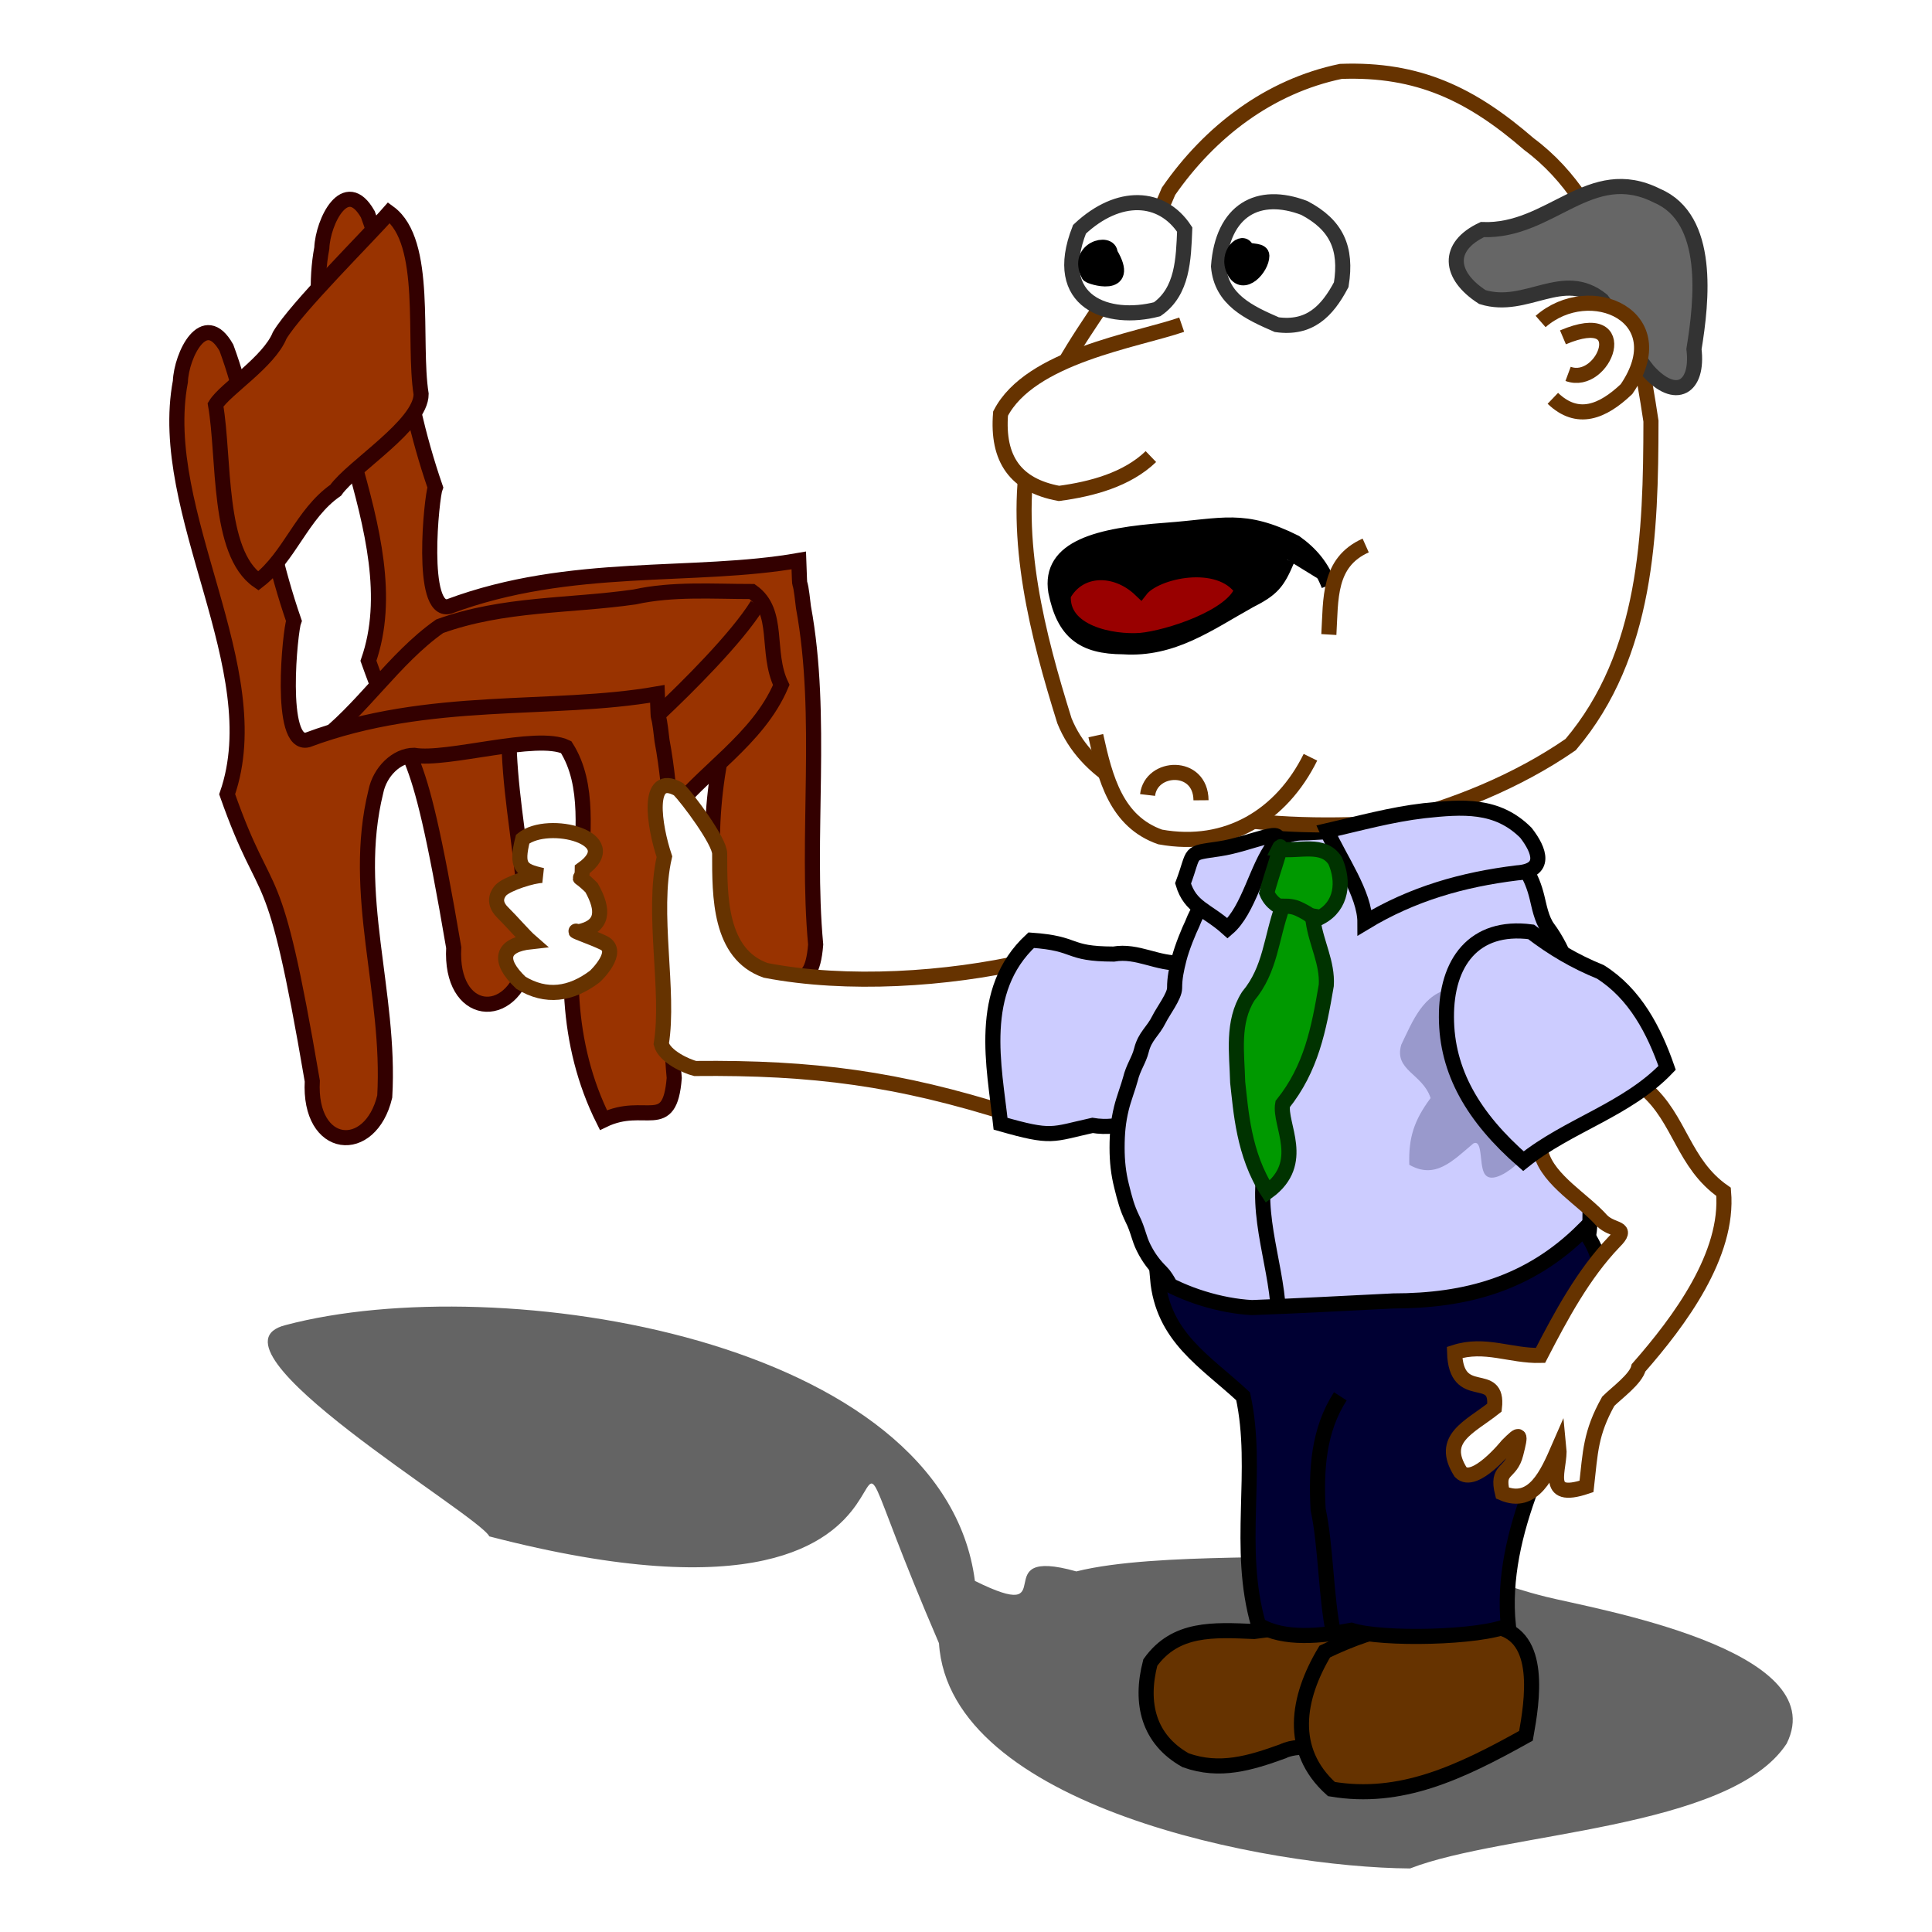 <?xml version="1.0" encoding="UTF-8" standalone="no"?>
<svg xmlns:rdf="http://www.w3.org/1999/02/22-rdf-syntax-ns#" xmlns="http://www.w3.org/2000/svg" height="128" width="128" version="1.0" xmlns:cc="http://creativecommons.org/ns#" xmlns:dc="http://purl.org/dc/elements/1.1/">
 <defs>
  <filter id="filter3406" height="1.5" width="1.229" y="-.25" x="-.115">
   <feGaussianBlur stdDeviation="4.598"/>
  </filter>
 </defs>
 <g transform="translate(-349.58 -188.21)">
  <path d="m439 291c-2.1 0.67-12.75-0.02-18.11 1.32-6.18-1.74-0.69 3.61-6.72 0.63-2.08-16.07-31.54-20.7-45.67-16.95-5.99 1.5 12.77 12.54 13.5 14 35.59 9.24 19.33-17.22 29.79 7.08 0.69 10.82 21.8 14.86 31.21 14.92 6.22-2.42 21.21-2.56 24.95-8.27 3.13-6.27-12.85-8.95-15.95-9.73-5.74-1.44-6.22-3-13-3z" fill-opacity=".609" fill-rule="evenodd" filter="url(#filter3406)"/>
  <g fill-rule="evenodd">
   <path d="m398.93 253.59c2.77-1.35 4.39 0.95 4.69-2.8-0.66-7.13 0.53-15.09-0.81-22.36-0.31-2.76-0.21-0.31-0.31-3.09-6.99 1.23-15.11 0.04-23.17 3.05-1.96 0.49-1.15-7.3-0.91-7.89-2.43-7.04-2.37-12.39-4.47-18.09-1.47-2.59-2.98 0.48-3.05 2.24-1.64 8.7 5.99 19.02 3.09 27.34 2.78 7.86 3.01 3.5 5.65 19-0.26 4.62 3.85 4.99 4.8 1.03 0.4-6.9-2.26-13.42-0.59-20.2 0.26-1.31 1.37-2.41 2.53-2.41 2.21 0.38 8.13-1.48 10.08-0.54 1.6 2.51 1.04 5.87 1 8.78-1.08 5.23-1.06 10.88 1.47 15.94z" stroke="#330000" stroke-width="1px" fill="#993300"/>
   <path d="m432.67 296.3c-2.69-0.11-5.2-0.28-6.88 2.06-0.71 2.72-0.1 5.1 2.34 6.47 2.27 0.81 4.28 0.19 6.44-0.59 0.61-0.31 1.52-0.29 2.2-0.29 2.92-1.29 4.16-5.36 3.51-8.38-2.51-0.12-5.09 0.43-7.61 0.73z" stroke="#000000000" stroke-width="1px" fill="#663300"/>
   <path d="m437.35 297.63c-1.84 3.07-2.43 6.53 0.44 9.11 4.58 0.77 8.48-1.07 12.89-3.53 0.42-2.33 1.09-6.57-1.91-7.2-4.4-0.9-7.94-0.06-11.42 1.62z" stroke="#000000000" stroke-width="1px" fill="#663300"/>
   <g stroke-width="1px">
    <path d="m370.58 237.48c2.96-2.17 5.07-5.63 8.13-7.78 4.24-1.53 8.58-1.32 12.91-1.94 2.54-0.56 5.18-0.36 7.78-0.36 1.89 1.33 0.89 4 1.94 6.19-1.56 3.67-5.22 5.71-7.6 8.84-0.87 0.38-0.37-3.26-1.77-4.77-6.19-3.18-12.43-0.56-18.74 0.35-1.12 0.28-1.63 0.29-2.65-0.53z" stroke="#330000" fill="#993300"/>
    <path d="m389.56 262.42c2.77-1.34 4.39 0.96 4.69-2.79-0.66-7.13 0.54-15.09-0.81-22.36-0.31-2.76-0.21-0.31-0.31-3.09-6.99 1.23-15.11 0.04-23.17 3.05-1.96 0.49-1.15-7.3-0.91-7.89-2.43-7.04-2.37-12.39-4.47-18.09-1.47-2.6-2.98 0.48-3.05 2.24-1.64 8.7 5.99 19.02 3.1 27.34 2.77 7.86 3 3.5 5.64 19-0.25 4.62 3.85 4.99 4.8 1.03 0.4-6.9-2.26-13.42-0.59-20.2 0.26-1.31 1.37-2.41 2.53-2.41 2.21 0.38 8.13-1.48 10.08-0.54 1.6 2.51 1.04 5.87 1 8.78-1.07 5.23-1.06 10.88 1.47 15.93z" stroke="#330000" fill="#993300"/>
    <path d="m417.62 251.89c-5.28 1.21-11.92 1.65-17.31 0.61-3.08-1.08-3.05-4.92-3.05-7.73 0-0.84-2.13-3.67-2.72-4.27-2.21-1.23-1.61 2.48-0.94 4.47-0.86 3.69 0.36 8.93-0.21 12.4 0.22 0.85 1.71 1.5 2.24 1.63 7.85-0.08 13.46 0.67 20.89 3.03 1.55-0.76 0.96-8.45 1.1-10.14z" stroke="#663300" fill="#fffffffcc"/>
    <path d="m423.36 251.42c-3.2-0.01-2.29-0.7-5.46-0.92-3.61 3.35-2.44 8.38-2.03 12.16 3.46 0.99 3.36 0.71 6.09 0.11 3.65 0.61 7.11-2.93 8.13-6.3 0.27-2.32-0.44-3.32-2.23-4.47-1.58 0.11-2.91-0.86-4.5-0.58z" stroke="#000000033" fill="#ccccff"/>
   </g>
   <path d="m428.57 249.42c-0.21 0.43-0.68 1.55-0.88 2.35-0.17 0.68-0.29 1.22-0.29 1.91 0 0.52-0.77 1.53-1.03 2.06-0.41 0.83-0.93 1.1-1.17 2.06-0.16 0.65-0.54 1.12-0.73 1.91-0.12 0.46-0.44 1.3-0.59 1.91-0.22 0.9-0.29 1.67-0.29 2.64 0 0.9 0.09 1.7 0.29 2.5 0.23 0.93 0.37 1.47 0.73 2.21 0.37 0.73 0.42 1.28 0.74 1.91 0.35 0.7 0.72 1.16 1.17 1.61s0.72 1.22 1.02 1.62c0.5 0.67 0.79 0.97 1.61 1.18 0.75 0.18 1.47 0.25 2.2 0.44 0.72 0.18 1.75 0 2.49 0 0.91 0 1.76-0.3 2.78-0.3h2.78c1.3 0 1.55 0.04 2.05 0.3 0.64 0.31 2.31-0.15 3.08-0.15 1.25 0 1.98-0.44 3.07-0.88 0.78-0.32 1.42-0.05 2.2-0.44 0.65-0.33 1.29-0.12 1.76-0.59 0.44-0.44 1.42-0.55 2.05-1.18 0.64-0.64 0.96-1.37 1.17-2.2 0.18-0.74 0.14-1.55 0.14-2.35 0-0.92-0.29-1.38-0.29-2.35 0-0.95-0.15-1.7-0.15-2.65v-3.09c0-1.38-0.29-2.63-0.29-3.96 0-1.07-0.47-2.5-0.73-3.53-0.23-0.91-0.86-2.04-1.32-2.65-0.44-0.59-0.59-1.49-0.73-2.05-0.17-0.7-0.43-1.36-0.73-1.77-0.45-0.59-0.23-0.92-1.03-1.32-0.55-0.28-2 0-2.63 0-0.81 0-1.35-0.59-2.35-0.59h-3.51c-0.83 0-1.68-0.43-2.49-0.59-0.85-0.17-1.92 0-2.78 0-1.18 0-2.13 0.67-2.78 1.33-0.46 0.46-1.13 0.78-1.61 1.02-0.69 0.35-1.17 1.03-1.61 1.62-0.66 0.87-0.9 0.99-1.32 2.06z" stroke="#000000033" stroke-width="1px" fill="#ccccff"/>
   <g stroke-width="1px">
    <path d="m427 200.88c-2.49 6.09-7.77 10.62-9.23 17.15-1.07 5.96 0.55 12.23 2.33 17.93 2.8 6.97 14.74 7.22 21.62 6.76 4.12-1.01 8.39-2.74 11.92-5.18 5.08-5.99 5.31-14 5.32-21.43-0.97-6.43-2.55-14.25-8.08-18.35-3.82-3.31-7.34-5.01-12.47-4.82-4.75 0.99-8.67 3.99-11.41 7.94z" stroke="#663300" fill="#fffffffcc"/>
    <path d="m422.18 236.95c0.63 2.87 1.37 5.69 4.26 6.71 4.45 0.81 8.06-1.43 9.96-5.28" stroke="#663300" fill="#fffffffcc"/>
    <path d="m427.87 209.72c-3.02 1.04-10.04 2.09-12 5.89-0.24 3 0.98 4.76 3.87 5.29 2.17-0.29 4.5-0.91 6.09-2.44" stroke="#663300" fill="#fffffffcc"/>
   </g>
  </g>
  <g stroke-width="1px" fill-rule="evenodd">
   <path d="m436 201.99c-3.06-1.17-5.42 0.14-5.69 3.87 0.19 2.22 2.02 3.06 3.86 3.86 2.16 0.3 3.33-0.87 4.27-2.65 0.39-2.43-0.32-3.96-2.44-5.08z" stroke="#333333" fill="#ffffff"/>
   <path d="m432.17 204.75c-0.19-0.76-1.41 0.22-0.82 1.42 0.59 1.16 1.83-0.21 1.83-1.02 0-0.36-0.67-0.27-1.01-0.4z" stroke="#000000"/>
   <path d="m428.07 203.42c-1.51-2.29-4.37-2.46-6.97-0.02-1.92 4.88 1.93 6.13 5.14 5.3 1.7-1.18 1.75-3.33 1.83-5.28z" stroke="#333333" fill="#ffffff"/>
   <path d="m423.13 205c0.01-0.88-2.3-0.31-1.42 1.42 0.07 0.13 2.89 1.03 1.42-1.42z" stroke="#000000"/>
   <path d="m437.62 226.99c-0.47-1.23-1.17-2.08-2.23-2.84-3.44-1.72-4.76-1.09-8.54-0.81-4.5 0.33-7.79 1.15-7.32 4.06 0.54 2.69 1.79 3.65 4.47 3.66 3.27 0.22 5.66-1.56 8.34-3.05 1.53-0.78 1.87-1.18 2.52-2.72" stroke="#000000"/>
  </g>
  <path d="m440.06 224.35c-2.5 1.12-2.3 3.54-2.44 5.9" stroke="#663300" stroke-width="1px" fill="none"/>
  <g fill-rule="evenodd">
   <path d="m447.79 203.42c4.54 0.18 7.13-4.49 11.58-2.24 3.57 1.52 2.96 6.98 2.44 10.16 0.31 2.56-1.21 3.48-3.05 1.43-1.18-1.47-1.92-3.19-3.05-4.68-2.58-2.08-4.99 0.71-7.92-0.2-2.23-1.44-2.38-3.35 0-4.47z" stroke="#333333" stroke-width="1px" fill="#666666"/>
   <path d="m451.65 209.51c3.27-2.87 9.01-0.35 5.69 4.48-1.59 1.51-3.24 2.18-4.88 0.61" stroke="#663300" stroke-width="1px" fill="#fffffffcc"/>
   <path d="m437.5 243.25c0.85 1.9 2.51 4.18 2.51 6.08 3.16-1.91 6.48-2.85 10.08-3.29 1.96-0.14 1.51-1.46 0.59-2.65-1.91-1.92-4.21-1.74-6.74-1.47-2.18 0.25-4.3 0.84-6.44 1.33z" stroke="#000000033" stroke-width="1px" fill="#ccccff"/>
   <path d="m430.35 244.45c2.15-0.32 4.71-1.68 3.61-0.23-1.11 1.44-1.65 4.29-3.05 5.49-1.38-1.24-2.46-1.35-2.95-2.97 0.82-2.19 0.24-1.97 2.39-2.29z" stroke="#000000033" stroke-width="1px" fill="#ccccff"/>
  </g>
  <path d="m434.3 244.47c0.43-0.87-0.56 1.95-0.79 2.89 0.53 1.29 2.18 1.37 3.55 1.62 1.43-0.76 1.58-2.38 0.98-3.74-0.79-1.24-2.39-0.59-3.74-0.77z" fill-rule="evenodd" stroke="#003300" stroke-width="1px" fill="#009900"/>
  <path d="m433.65 264.55c-1.16 3.59 0.45 7.06 0.63 10.59" stroke="#000000033" stroke-width="1px" fill="none"/>
  <g fill-rule="evenodd">
   <path d="m434.56 248.24c-0.78 2.15-0.79 4.18-2.28 5.97-1.09 1.72-0.75 3.77-0.7 5.71 0.21 1.83 0.38 4.78 1.99 7.24 2.61-1.92 0.74-4.44 0.99-5.8 1.89-2.36 2.39-4.94 2.89-7.87 0.09-1.49-0.66-2.78-0.87-4.25 0-0.36-0.5-0.57-0.79-0.73-0.43-0.22-0.68-0.27-1.23-0.27z" stroke="#003300" stroke-width="1px" fill="#009900"/>
   <path d="m426.27 272.9c0.34 3.9 3.16 5.49 5.67 7.82 1.07 4.92-0.47 9.99 1.02 15.14 1.67 1.03 4.23 0.73 6.15 0.36 2.01 0.65 8.55 0.51 10.4-0.32-0.63-6.21 2.96-12.35 5.41-17.82 0.79-2.77 1.53-5.95-0.44-8.38-3.57 3.56-7.77 4.7-12.59 4.7-3.12 0.15-6.24 0.33-9.37 0.44-2.08-0.11-4.48-0.85-6.25-1.94z" stroke="#000000" stroke-width="1px" fill="#000033"/>
   <path d="m451.69 264.64c0.5 1.78 2.8 3.06 4.01 4.43 0.75 0.75 1.85 0.39 0.82 1.42-2.05 2.14-3.52 4.89-4.88 7.52-1.98 0.05-3.68-0.85-5.69-0.2 0.1 3.42 2.94 1.05 2.64 3.66-1.65 1.31-3.65 2.04-2.24 4.27 0.93 0.93 3.1-1.77 3.1-1.77 0.88-0.88 0.91-0.83 0.56 0.55-0.35 1.41-1.31 0.92-0.89 2.61 2.06 0.89 2.99-1.3 3.74-3.02 0.14 1.36-1.14 3.58 1.83 2.58 0.26-2.29 0.26-3.52 1.44-5.64 0.56-0.56 1.83-1.47 2.01-2.22 2.71-3.09 5.99-7.49 5.63-11.66-2.68-1.86-2.88-4.85-5.16-6.81-0.46-0.34-0.42-2.13-1.19-3.31-1.65-3-8.1-2.55-8.83 0.81 0.82 2.03 2.42 4.5 3.1 6.78z" stroke="#663300" stroke-width="1px" fill="#fffffffcc"/>
  </g>
  <g>
   <path d="m438.38 280.72c-1.46 2.26-1.61 4.88-1.47 7.5 0.51 2.32 0.52 5.94 1.03 8.24" stroke="#000000" stroke-width="1px" fill="none"/>
   <path d="m385.51 246.21c-1.41-0.31-1.76-0.58-1.3-2.41 1.71-1.37 6.84-0.05 3.95 2 0 1.07-0.57 0.05 0.61 1.22 0.85 1.51 0.79 2.58-0.84 2.92-0.79-0.2 0.92 0.38 1.65 0.74 1.11 0.56-0.48 2.14-0.61 2.24-1.57 1.18-3.21 1.42-4.88 0.4-1.57-1.49-1.28-2.51 0.66-2.72-0.46-0.4-1.25-1.33-1.88-1.95-0.74-0.74-0.22-1.34-0.1-1.47 0.44-0.44 2.12-0.97 2.74-0.97z" fill-rule="evenodd" stroke="#663300" stroke-width="1px" fill="#fffffffcc"/>
   <path d="m425.15 227.28c-1.65-1.58-4.09-1.54-5.12 0.35-0.18 2.52 3.26 3.15 5.12 3.01 1.83-0.17 6.11-1.56 6.72-3.36-1.5-2.2-5.74-1.26-6.72 0z" fill-rule="evenodd" stroke="#000000" stroke-width="1px" fill="#990000"/>
  </g>
  <g fill-rule="evenodd">
   <path d="m445.78 253.71c-1.9 0.27-2.61 2.16-3.36 3.71-0.51 1.71 1.42 1.92 1.94 3.54-1.08 1.46-1.47 2.6-1.41 4.42 1.72 0.98 2.85-0.24 4.24-1.41 0.62-0.31 0.4 1.32 0.71 1.94 0.44 0.88 1.88-0.29 2.12-0.53 1.92-1.78 2.69-3.95 2.83-6.54-0.58-3.9-3.43-6.09-7.07-5.13z" fill="#9999cc"/>
   <path d="m450.51 265.14c-3.34-2.91-5.09-5.95-5.1-9.54-0.02-3.59 1.8-6.15 5.61-5.65 1.45 1.11 2.9 1.96 4.59 2.65 2.29 1.44 3.56 3.88 4.42 6.36-2.67 2.79-6.54 3.79-9.52 6.18z" stroke="#000000033" stroke-width="1px" fill="#ccccff"/>
   <path d="m363.86 215.03c0.63-1.03 3.54-2.84 4.25-4.6 1.08-1.82 5.85-6.54 7.24-8.13 2.64 1.93 1.57 8.49 2.13 12.02 0 2.04-4.56 4.81-5.66 6.37-2.24 1.56-3.03 4.39-5.13 6.01-2.74-1.88-2.22-8.21-2.83-11.67z" stroke="#330000" stroke-width="1px" fill="#993300"/>
  </g>
  <g fill="none" stroke-width="1px">
   <path d="m399.75 228.29c-1.37 2.21-4.67 5.48-6.54 7.24" stroke="#330000"/>
   <path d="m425.61 240.88c0.23-1.97 3.52-2.13 3.54 0.35" stroke="#663300"/>
   <path d="m453.13 210.56c4.78-2.03 2.74 3.31 0.34 2.42" stroke="#663300"/>
  </g>
 </g>
</svg>
